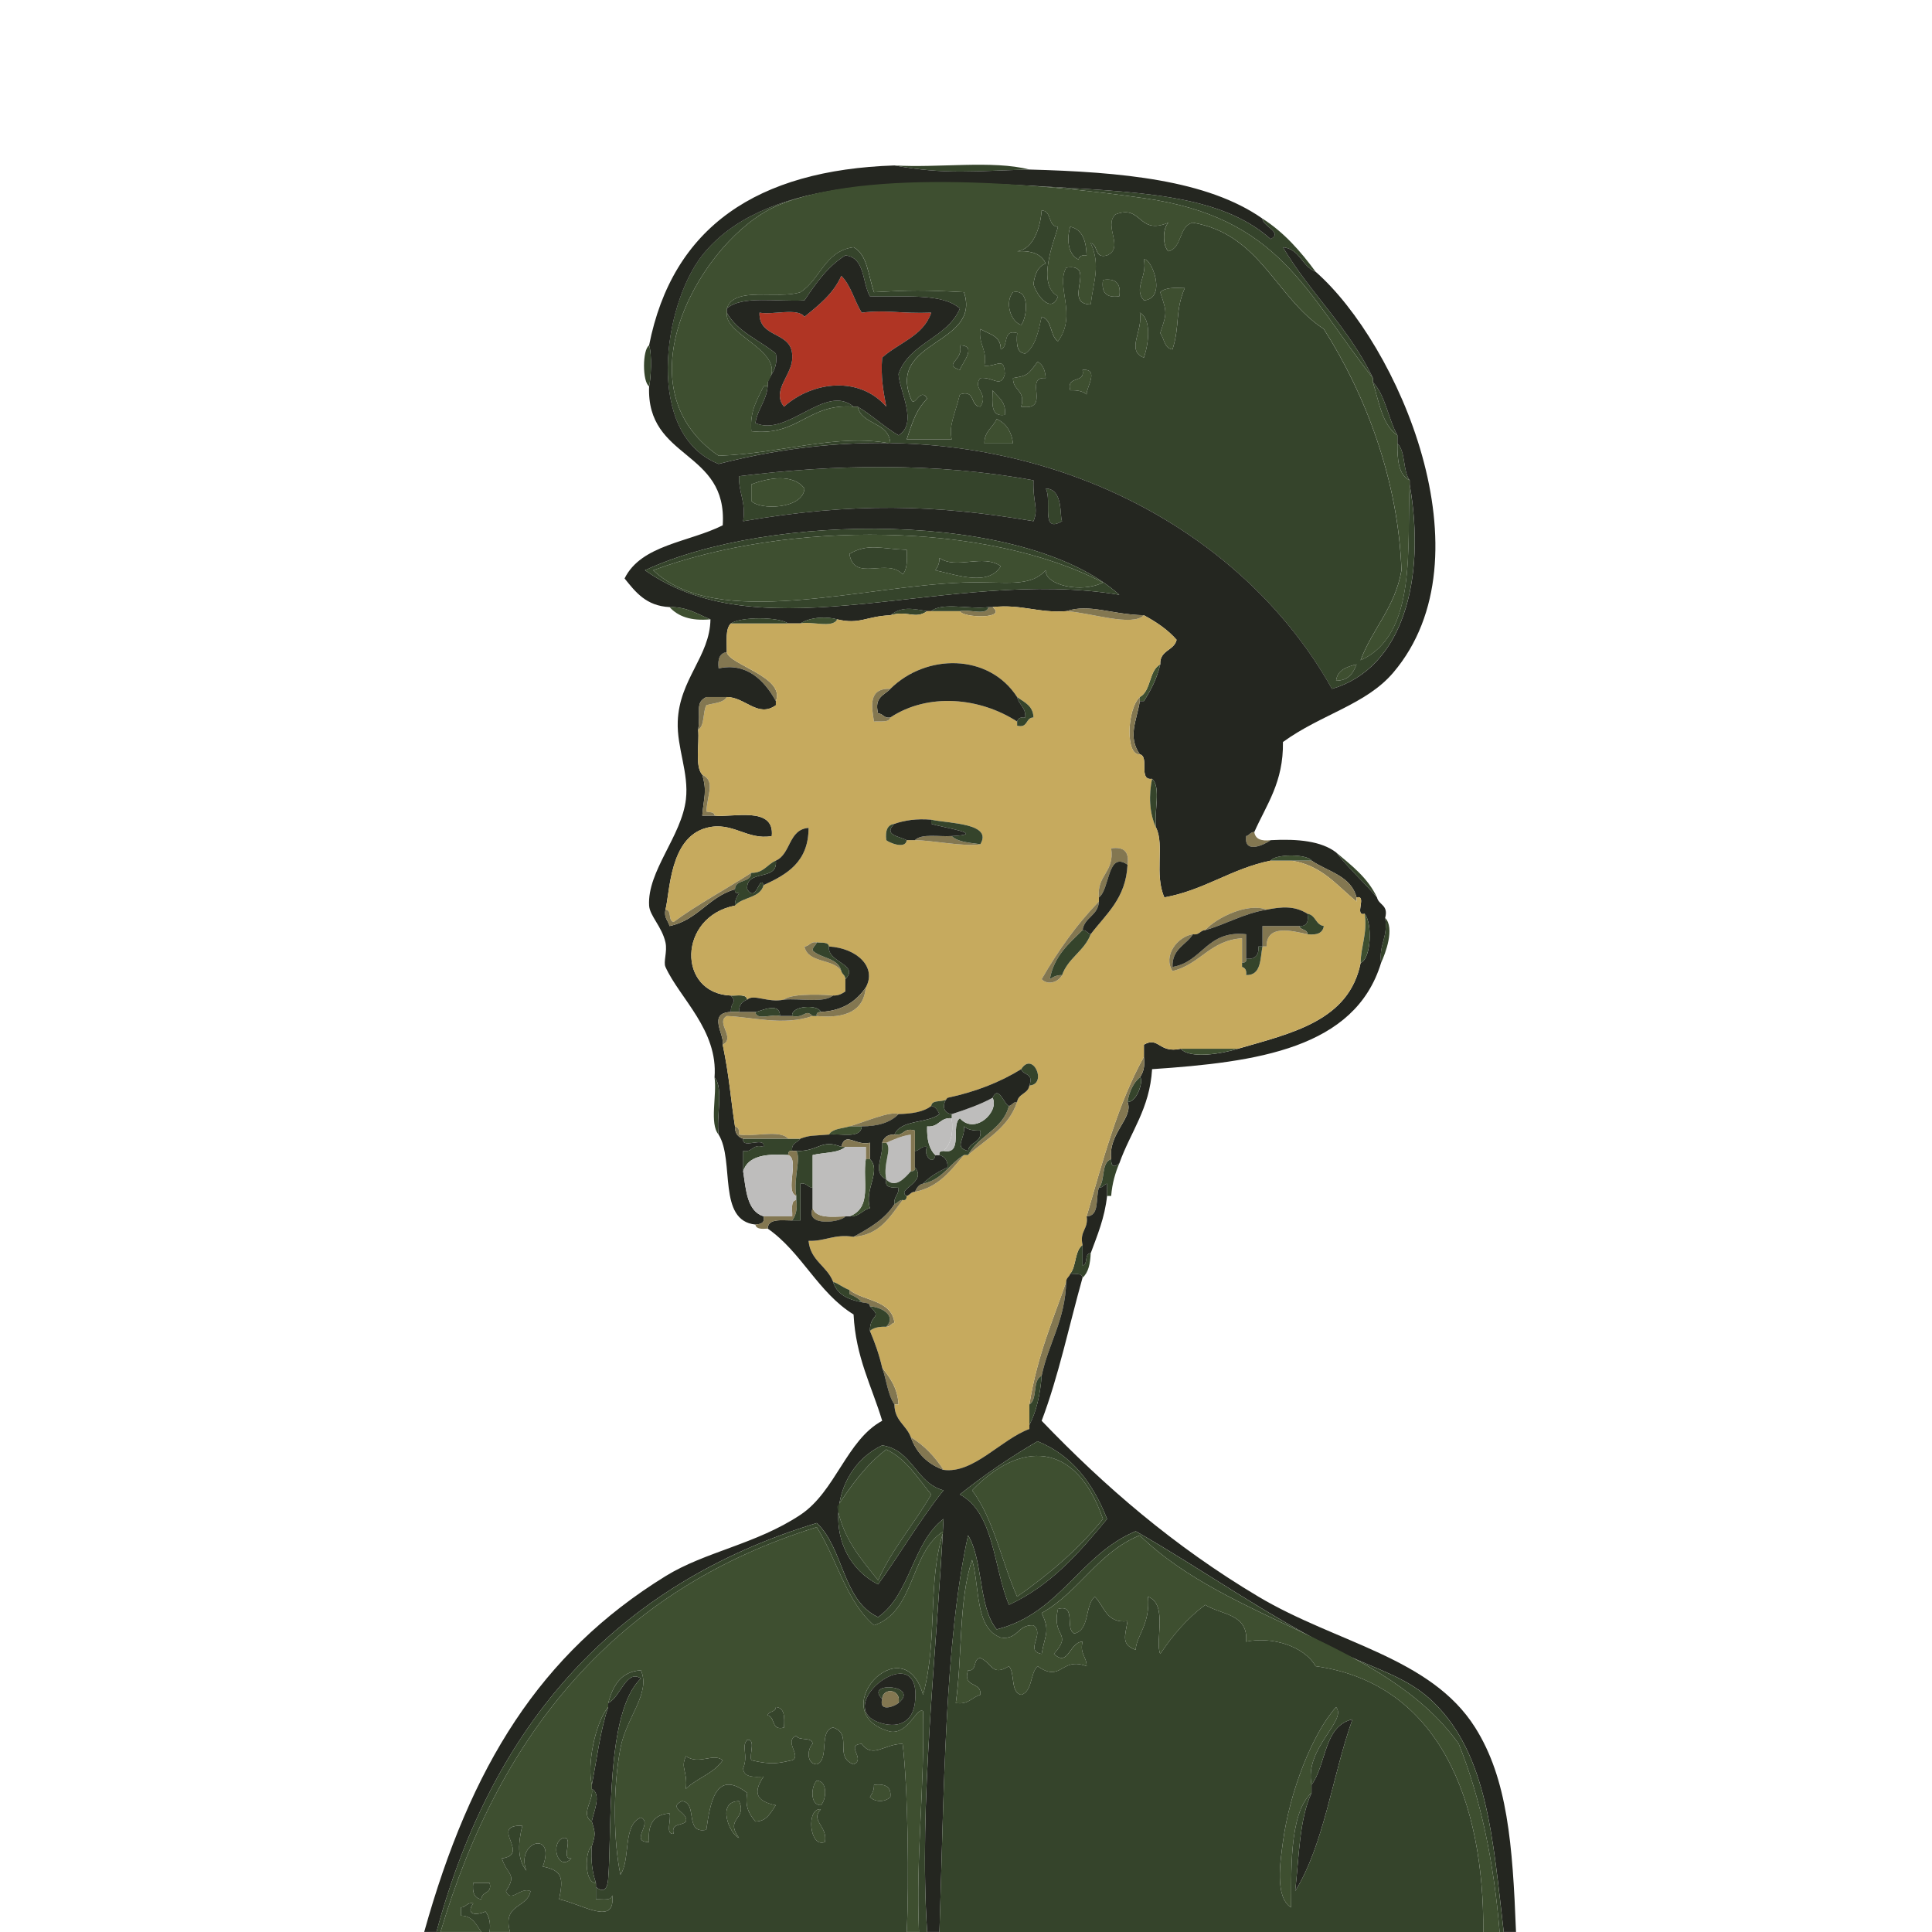 <?xml version="1.0" encoding="utf-8"?>
<!-- Generator: Adobe Illustrator 15.1.0, SVG Export Plug-In . SVG Version: 6.00 Build 0)  -->
<!DOCTYPE svg PUBLIC "-//W3C//DTD SVG 1.1//EN" "http://www.w3.org/Graphics/SVG/1.1/DTD/svg11.dtd">
<svg version="1.1" id="Ebene_1" xmlns="http://www.w3.org/2000/svg" xmlns:xlink="http://www.w3.org/1999/xlink" x="0px" y="0px"
	 width="113.39px" height="113.39px" viewBox="0 0 113.39 113.39" enable-background="new 0 0 113.39 113.39" xml:space="preserve">
<path fill-rule="evenodd" clip-rule="evenodd" fill="#35442B" d="M61.135,12.349c0.617,0.023,0.344,0.937,0.96,0.96
	c-0.165,0.682-1.325,3.365,0,4.08c-0.4,1.101-1.297-0.121-1.439-0.72c0.08-0.56,0.246-1.034,0.72-1.2
	c-0.242-0.558-0.826-0.774-1.68-0.72C60.683,14.63,61.07,13.27,61.135,12.349z"/>
<path fill-rule="evenodd" clip-rule="evenodd" fill="#35442B" d="M62.815,13.309c0.721,0.159,0.931,0.829,0.96,1.68
	c-0.279-0.039-0.428,0.053-0.48,0.24C62.611,14.905,62.626,13.884,62.815,13.309z"/>
<path fill-rule="evenodd" clip-rule="evenodd" fill="#3E4F30" d="M67.135,15.229c0.422-0.15,1.401,2.294,0,2.4
	C66.505,16.929,67.349,16.247,67.135,15.229z"/>
<path fill-rule="evenodd" clip-rule="evenodd" fill="#B03524" d="M50.575,18.349c1.455-0.181,2.263,0.068,4.08,0
	c-0.46,1.38-1.917,1.763-2.88,2.64c-0.095,1.135,0.077,2.003,0.24,2.88c-1.555-1.801-4.313-1.513-6,0
	c-0.773-0.945,0.506-1.884,0.48-2.88c0.078-1.598-1.973-1.067-1.92-2.64c0.808,0.152,2.229-0.309,2.64,0.24
	c0.841-0.679,1.694-1.346,2.16-2.4C49.942,16.742,50.143,17.661,50.575,18.349z"/>
<path fill-rule="evenodd" clip-rule="evenodd" fill="#3E4F30" d="M64.735,16.429c0.751-0.111,1.071,0.208,0.96,0.96
	C64.943,17.5,64.624,17.181,64.735,16.429z"/>
<path fill-rule="evenodd" clip-rule="evenodd" fill="#3E4F30" d="M69.535,16.909c-0.591,1.366-0.267,2.157-0.72,3.6
	c-0.493-0.067-0.479-0.641-0.721-0.96c0.402-1.23,0.402-1.169,0-2.4C68.379,16.873,68.943,16.877,69.535,16.909z"/>
<path fill-rule="evenodd" clip-rule="evenodd" fill="#35442B" d="M59.455,17.149c1.034-0.23,0.813,1.517,0.479,1.92
	C59.312,18.889,58.953,17.722,59.455,17.149z"/>
<path fill-rule="evenodd" clip-rule="evenodd" fill="#3E4F30" d="M66.895,18.349c0.667,0.349,0.558,1.707,0.24,2.64
	C66.054,20.585,67.118,19.358,66.895,18.349z"/>
<path fill-rule="evenodd" clip-rule="evenodd" fill="#35442B" d="M56.335,20.27c1.086-0.007,0.076,1.111,0,1.44
	C55.295,21.362,56.588,21.173,56.335,20.27z"/>
<path fill-rule="evenodd" clip-rule="evenodd" fill="#3E4F30" d="M60.895,21.229c0.322,0.158,0.447,0.513,0.48,0.96
	c-1.336-0.104,0.368,1.943-1.44,1.68c0.275-0.995-0.505-0.935-0.479-1.68C60.328,22.043,60.338,21.987,60.895,21.229z"/>
<path fill-rule="evenodd" clip-rule="evenodd" fill="#3E4F30" d="M63.535,21.709c1.018-0.087,0.21,1.04,0.24,1.44
	c-0.214-0.187-0.542-0.258-0.96-0.24C62.56,22.014,63.715,22.529,63.535,21.709z"/>
<path fill-rule="evenodd" clip-rule="evenodd" fill="#35442B" d="M45.055,22.669c-0.078,0.882-0.592,1.328-0.72,2.16
	c1.879,0.85,4.119-2.347,5.76-0.96c-2.691-0.211-3.208,1.752-6,1.44c-0.103-1.222,0.369-1.871,0.72-2.64
	C44.895,22.669,44.975,22.669,45.055,22.669z"/>
<path fill-rule="evenodd" clip-rule="evenodd" fill="#3E4F30" d="M58.255,22.909c0.304,0.416,0.812,0.629,0.72,1.44
	C58.115,24.489,58.245,23.639,58.255,22.909z"/>
<path fill-rule="evenodd" clip-rule="evenodd" fill="#3E4F30" d="M58.495,24.589c0.544,0.256,0.872,0.728,0.96,1.44
	c-0.561,0-1.12,0-1.68,0C57.764,25.299,58.281,25.096,58.495,24.589z"/>
<path fill-rule="evenodd" clip-rule="evenodd" fill="#35442B" d="M60.655,28.189c-0.044,1.335,0.313,1.631,0,2.4
	c-5.809-0.986-10.564-1.113-17.041,0c0.177-1.137-0.27-1.65-0.24-2.64C48.98,27.25,54.88,27.13,60.655,28.189z M44.095,28.429
	c0,0.32,0,0.64,0,0.96c0.425,0.56,3.043,0.515,3.12-0.72C46.537,27.773,45.08,28.05,44.095,28.429z"/>
<path fill-rule="evenodd" clip-rule="evenodd" fill="#3E4F30" d="M47.215,28.669c-0.077,1.235-2.695,1.28-3.12,0.72
	c0-0.32,0-0.64,0-0.96C45.08,28.05,46.537,27.773,47.215,28.669z"/>
<path fill-rule="evenodd" clip-rule="evenodd" fill="#35442B" d="M61.375,28.669c1.059,0.035,0.801,1.652,0.96,1.92
	C61.037,31.343,61.767,29.396,61.375,28.669z"/>
<path fill-rule="evenodd" clip-rule="evenodd" fill="#35442B" d="M53.215,32.27c0.032,0.591,0.037,1.156-0.24,1.44
	c-0.896-1-2.854,0.491-3.12-1.2C50.93,31.867,51.722,32.216,53.215,32.27z"/>
<path fill-rule="evenodd" clip-rule="evenodd" fill="#35442B" d="M55.135,32.75c1.018,0.695,2.538-0.265,3.601,0.48
	c-0.718,1.186-2.519,0.533-3.84,0.24C55.022,33.276,55.146,33.08,55.135,32.75z"/>
<path fill-rule="evenodd" clip-rule="evenodd" fill="#837751" d="M58.015,35.629c0.08,0,0.16,0,0.24,0
	c0.903,0.717-1.757,0.642-1.92,0.24C56.832,35.727,57.912,36.166,58.015,35.629z"/>
<path fill-rule="evenodd" clip-rule="evenodd" fill="#3E4F30" d="M79.615,38.989c-0.191,0.529-0.482,0.958-1.2,0.96
	C78.498,39.312,79.045,39.139,79.615,38.989z"/>
<path fill-rule="evenodd" clip-rule="evenodd" fill="#242620" d="M56.815,67.55c-0.871-0.219-0.146-0.709-0.24-1.44
	c0.213,0.187,0.542,0.258,0.96,0.24C57.648,67.103,56.889,66.983,56.815,67.55z"/>
<path fill-rule="evenodd" clip-rule="evenodd" fill="#BEBDBC" d="M52.015,67.069c0.448-0.191,0.879-0.4,1.44-0.479
	c0,0.72,0,1.439,0,2.159c-0.336,0.367-0.889,1.036-1.44,0.48C51.808,68.272,52.374,67.456,52.015,67.069z"/>
<path fill-rule="evenodd" clip-rule="evenodd" fill="#837751" d="M47.695,70.909c0.196,0.604,1.095,0.506,1.92,0.48
	C49.41,71.732,47.222,72.039,47.695,70.909z"/>
<path fill-rule="evenodd" clip-rule="evenodd" fill="#3E4F30" d="M54.655,87.71c-0.991,1.729-2.279,3.16-3.12,5.04
	c-0.991-1.249-2.054-2.427-2.4-4.32c0.828-1.253,1.696-2.464,2.88-3.36C53.21,85.635,53.855,86.749,54.655,87.71z"/>
<path fill-rule="evenodd" clip-rule="evenodd" fill="#3E4F30" d="M64.735,89.149c-1.431,1.771-3.161,3.24-5.04,4.561
	c-0.912-2.049-1.368-4.553-2.64-6.24C59.845,84.562,63.124,84.515,64.735,89.149z"/>
<path fill-rule="evenodd" clip-rule="evenodd" fill="#242620" d="M34.975,110.75c0-0.08,0-0.16,0-0.24
	c-0.202-0.599-0.314-1.286-0.24-2.16c0.216-0.702,0.216-0.737,0-1.44c0.053-0.449,0.619-1.59,0-1.92c0-0.08,0-0.159,0-0.239
	c0.3-1.54,0.495-3.186,0.96-4.561c0-0.08,0-0.16,0-0.24c0.725-0.334,1.057-2.005,1.92-1.439c-2.099,1.979-1.685,8.876-1.92,11.76
	C35.629,111.074,35.297,111.012,34.975,110.75z"/>
<path fill-rule="evenodd" clip-rule="evenodd" fill="#35442B" d="M45.535,100.189c0.525,0.035,0.516,0.604,0.48,1.2
	c-0.771,0.21-0.498-0.622-0.96-0.72C45.114,100.409,45.532,100.507,45.535,100.189z"/>
<path fill-rule="evenodd" clip-rule="evenodd" fill="#3E4F30" d="M76.975,104.75c0,0.159,0,0.319,0,0.479
	c-1.376,1.217-1.162,4.92-1.199,6.72c-0.985-0.591-0.616-2.809-0.48-3.84c0.391-2.957,1.736-6.375,3.12-7.92
	C79.089,100.992,76.54,102.599,76.975,104.75z"/>
<path fill-rule="evenodd" clip-rule="evenodd" fill="#242620" d="M76.975,104.75c0.889-1.192,0.703-3.457,2.4-3.841
	c-1.18,3.301-1.65,7.31-3.36,10.08c0.23-2.01,0.242-4.237,0.96-5.76C76.975,105.069,76.975,104.909,76.975,104.75z"/>
<path fill-rule="evenodd" clip-rule="evenodd" fill="#35442B" d="M40.255,103.069c0.772,0.543,1.591-0.211,2.16,0.24
	c-0.507,0.773-1.515,1.045-2.16,1.68C40.369,103.927,39.925,103.796,40.255,103.069z"/>
<path fill-rule="evenodd" clip-rule="evenodd" fill="#3E4F30" d="M47.935,104.51c0.658,0.005,0.57,1.132,0.24,1.439
	C47.517,105.944,47.605,104.817,47.935,104.51z"/>
<path fill-rule="evenodd" clip-rule="evenodd" fill="#3E4F30" d="M51.295,104.75c0.627-0.068,1.032,0.087,0.96,0.72
	c-0.315,0.308-0.885,0.308-1.2,0C51.182,105.276,51.305,105.08,51.295,104.75z"/>
<path fill-rule="evenodd" clip-rule="evenodd" fill="#35442B" d="M34.735,104.989c0.619,0.33,0.053,1.471,0,1.92
	C34.025,106.489,34.874,105.631,34.735,104.989z"/>
<path fill-rule="evenodd" clip-rule="evenodd" fill="#3E4F30" d="M48.175,106.189c-0.647,0.676,0.426,0.985,0.24,1.92
	C47.483,108.485,47.311,106.072,48.175,106.189z"/>
<path fill-rule="evenodd" clip-rule="evenodd" fill="#35442B" d="M33.055,107.87c0.668-0.108-0.188,1.308,0.48,1.199
	C32.753,109.9,32.254,108.158,33.055,107.87z"/>
<path fill-rule="evenodd" clip-rule="evenodd" fill="#35442B" d="M34.735,108.35c-0.074,0.874,0.038,1.562,0.24,2.16
	C34.291,110.538,34.313,108.633,34.735,108.35z"/>
<path fill-rule="evenodd" clip-rule="evenodd" fill="#35442B" d="M27.775,110.51c0.32,0,0.64,0,0.96,0
	c0.175,0.654-0.477,0.483-0.48,0.96C27.833,111.412,27.708,111.057,27.775,110.51z"/>
<path fill-rule="evenodd" clip-rule="evenodd" fill="#35442B" d="M28.735,113.39c-0.16,0-0.32,0-0.48,0
	c-0.309-0.411-0.496-0.943-1.2-0.96c0-0.16,0-0.32,0-0.48c0.307-0.013,0.333-0.308,0.72-0.239c-0.434,0.621,0.074,0.754,0.72,0.479
	C28.696,112.468,28.812,112.833,28.735,113.39z"/>
<path fill-rule="evenodd" clip-rule="evenodd" fill="#35442B" d="M63.535,73.069c0,0.4,0,0.8,0,1.2
	c0.346-0.055,0.084-0.717,0.479-0.72c-0.025,0.614-0.136,1.144-0.479,1.439c-0.039-0.281-0.438-0.202-0.72-0.239
	C63.177,74.312,63.069,73.404,63.535,73.069z"/>
<path fill-rule="evenodd" clip-rule="evenodd" fill="#35442B" d="M81.295,53.87c0.581,0.597,0.018,2.086-0.24,2.64
	C80.92,55.414,81.48,55.015,81.295,53.87z"/>
<path fill-rule="evenodd" clip-rule="evenodd" fill="#35442B" d="M78.415,50.029c0.912,0.768,1.867,1.493,2.4,2.64
	C80.036,51.768,79.155,50.969,78.415,50.029z"/>
<path fill-rule="evenodd" clip-rule="evenodd" fill="#35442B" d="M74.095,12.829c1.27,0.811,2.239,1.921,3.12,3.12
	c-0.814-0.305-0.909-1.331-1.92-1.44c1.606,2.713,3.893,4.748,5.28,7.68c-3.99-5.096-5.484-9.427-13.44-10.56
	c-5.59-0.796-16.284-1.86-21.6,0.48c-4.211,1.854-9.383,10.509-3.36,14.64c3.723-0.132,6.925-1.323,10.08-0.72
	c-0.07-1.29-1.664-1.056-1.92-2.16c0.86,0.5,1.54,1.181,2.4,1.68c1.165-0.709,0.05-2.583,0-3.6c0.636-1.844,2.864-2.096,3.6-3.84
	c-1.053-0.948-3.355-0.645-5.28-0.72c-0.46-0.819-0.279-2.281-1.44-2.4c-1.036,0.644-1.728,1.632-2.4,2.64
	c-1.581,0.099-3.673-0.313-4.56,0.48c0.419-1.341,2.999-0.522,4.32-0.96c1.175-0.745,1.424-2.416,3.12-2.64
	c0.832,0.449,0.861,1.699,1.2,2.64c2.147-0.121,2.88-0.131,5.28,0c1.026,3.1-4.515,2.782-3.12,6.24c0.217,0.655,0.537-0.73,0.96,0
	c-0.602,0.642-0.796,1.155-1.2,2.4c0.88,0,1.76,0,2.64,0c-0.168-0.828,0.134-1.295,0.48-2.64c0.947-0.308,0.581,0.699,1.2,0.72
	c0.535-0.788-0.499-1.058,0-1.68c0.731-0.094,1.222,0.631,1.439-0.24c-0.045-1.044-0.417-0.437-1.2-0.48
	c0.188-0.988-0.368-1.231-0.24-2.16c0.494,0.306,1.217,0.383,1.2,1.2c0.489-0.15,0.067-1.212,0.96-0.96
	c-0.036,0.595-0.045,1.165,0.479,1.2c0.613-0.427,0.771-1.31,0.96-2.16c0.631,0.169,0.474,1.126,0.96,1.44
	c1.146-1.541-0.143-3.198,0.48-4.32c1.884-0.291-0.271,2.136,1.439,2.16c0.162-1.354,0.598-2.318,0-3.6
	c0.463,0.098,0.189,0.931,0.96,0.72c1.034-0.452-0.213-1.693,0.48-2.4c1.592-0.625,1.311,1.24,3.12,0.48
	c-0.343,0.32-0.343,1.36,0,1.68c0.837-0.203,0.59-1.491,1.439-1.68c3.964,0.676,4.873,4.407,7.681,6.24
	c2.431,3.802,4.375,8.85,4.56,14.16c-0.372,2.188-1.702,3.418-2.399,5.28c3.353-1.488,2.704-6.734,2.88-10.32
	c0.973,5.576-0.393,10.777-4.561,12c-5.933-10.623-20.019-17.322-36-13.2c-4.373-1.746-3.255-9.333-0.96-12.24
	c3.47-4.396,11.378-4.554,19.44-4.08c6.011,0.353,10.93,0.445,13.92,3.12C75.325,13.642,74.083,13.27,74.095,12.829z M67.135,17.629
	c1.401-0.105,0.422-2.55,0-2.4C67.349,16.247,66.505,16.929,67.135,17.629z M65.695,17.389c0.111-0.751-0.209-1.071-0.96-0.96
	C64.624,17.181,64.943,17.5,65.695,17.389z M68.095,17.149c0.402,1.23,0.402,1.169,0,2.4c0.241,0.319,0.228,0.893,0.721,0.96
	c0.453-1.443,0.129-2.234,0.72-3.6C68.943,16.877,68.379,16.873,68.095,17.149z M67.135,20.989c0.317-0.933,0.427-2.292-0.24-2.64
	C67.118,19.358,66.054,20.585,67.135,20.989z M59.455,22.189c-0.025,0.745,0.755,0.685,0.479,1.68
	c1.809,0.264,0.104-1.784,1.44-1.68c-0.033-0.447-0.158-0.802-0.48-0.96C60.338,21.987,60.328,22.043,59.455,22.189z M62.815,22.909
	c0.418-0.018,0.746,0.054,0.96,0.24c-0.03-0.4,0.777-1.527-0.24-1.44C63.715,22.529,62.56,22.014,62.815,22.909z M58.975,24.349
	c0.092-0.811-0.416-1.024-0.72-1.44C58.245,23.639,58.115,24.489,58.975,24.349z M57.775,26.029c0.56,0,1.12,0,1.68,0
	c-0.088-0.712-0.416-1.184-0.96-1.44C58.281,25.096,57.764,25.299,57.775,26.029z M78.415,39.949c0.718-0.001,1.009-0.431,1.2-0.96
	C79.045,39.139,78.498,39.312,78.415,39.949z"/>
<path fill-rule="evenodd" clip-rule="evenodd" fill="#35442B" d="M52.495,9.709c2.561,0.159,5.759-0.319,7.92,0.24
	C57.25,10.027,55.494,10.266,52.495,9.709z"/>
<path fill-rule="evenodd" clip-rule="evenodd" fill="#35442B" d="M82.015,26.029c0.492,0.468,0.309,1.611,0.721,2.16
	C82.084,27.88,82.008,26.997,82.015,26.029z"/>
<path fill-rule="evenodd" clip-rule="evenodd" fill="#35442B" d="M80.575,22.429c0.741,0.778,0.896,2.143,1.439,3.12
	C81.116,24.928,80.938,23.586,80.575,22.429z"/>
<path fill-rule="evenodd" clip-rule="evenodd" fill="#837751" d="M74.575,49.31c-0.428,0.305-1.583,0.818-1.44-0.24
	c0.194-0.045,0.239-0.241,0.48-0.24C73.673,49.251,74.028,49.376,74.575,49.31z"/>
<path fill-rule="evenodd" clip-rule="evenodd" fill="#3E4F30" d="M68.095,38.989c-0.193,0.846-0.556,1.524-0.96,2.16
	c-0.08,0-0.16,0-0.24,0c0-0.08,0-0.16,0-0.24C67.57,40.545,67.42,39.354,68.095,38.989z"/>
<path fill-rule="evenodd" clip-rule="evenodd" fill="#35442B" d="M52.255,36.109c0.664-0.532,1.285-0.392,2.16-0.24
	C53.692,36.377,53.278,35.802,52.255,36.109z"/>
<path fill-rule="evenodd" clip-rule="evenodd" fill="#837751" d="M45.535,41.149c-0.679-1.237-1.733-2.283-3.36-1.92
	c-0.067-0.547,0.058-0.902,0.48-0.96C42.769,39.007,46.111,39.733,45.535,41.149z"/>
<path fill-rule="evenodd" clip-rule="evenodd" fill="#35442B" d="M42.895,58.43c0.38,0.02,0.916-0.115,0.96,0.24
	c-0.295,0.104-0.493,0.307-0.48,0.72c-0.16,0-0.32,0-0.48,0C42.873,58.734,43.294,58.906,42.895,58.43z"/>
<path fill-rule="evenodd" clip-rule="evenodd" fill="#35442B" d="M43.615,66.829c0.88,0,1.76,0,2.64,0c0.24,0,0.48,0,0.72,0
	c-0.156,0.244-0.552,0.249-0.48,0.721c-0.204-0.045-0.227,0.094-0.24,0.239c-1.289-0.088-2.361,0.039-2.64,0.96
	c0-0.399,0-0.8,0-1.199c0.579,0.098,0.522-0.438,1.2-0.24C44.923,66.642,43.507,67.498,43.615,66.829z"/>
<path fill-rule="evenodd" clip-rule="evenodd" fill="#242620" d="M38.095,20.27c1.37-6.95,6.345-10.295,14.4-10.56
	c2.999,0.556,4.755,0.318,7.92,0.24c5.377,0.144,10.437,0.604,13.68,2.88c-0.012,0.44,1.23,0.813,0.48,1.2
	c-2.99-2.675-7.909-2.767-13.92-3.12c-8.063-0.474-15.97-0.315-19.44,4.08c-2.295,2.907-3.413,10.495,0.96,12.24
	c15.981-4.123,30.067,2.577,36,13.2c4.168-1.223,5.533-6.424,4.561-12c0-0.08,0-0.16,0-0.24c-0.412-0.549-0.229-1.692-0.721-2.16
	c0-0.16,0-0.32,0-0.48c-0.543-0.977-0.698-2.342-1.439-3.12c0-0.08,0-0.16,0-0.24c-1.388-2.932-3.674-4.967-5.28-7.68
	c1.011,0.109,1.105,1.135,1.92,1.44c4.822,4.232,10.323,16.724,4.561,23.52c-1.606,1.894-4.23,2.445-6.48,4.08
	c0.038,2.357-0.967,3.673-1.68,5.28c-0.241-0.001-0.286,0.194-0.48,0.24c-0.143,1.058,1.013,0.545,1.44,0.24
	c1.607-0.087,2.981,0.058,3.84,0.72c0.74,0.939,1.621,1.739,2.4,2.64c0.102,0.458,0.686,0.434,0.479,1.2
	c0.186,1.145-0.375,1.544-0.24,2.64c-1.529,5.031-7.292,5.828-13.439,6.24c-0.14,2.341-1.273,3.688-1.92,5.521
	c-0.296,0.268-0.493,0.209-0.48-0.24c-0.187-1.533,1.333-2.416,0.96-3.359c0.607,0.027,0.972-1.403,0.72-1.44
	c0.202-0.278,0.317-0.644,0.24-1.2c0-0.24,0-0.479,0-0.72c0.889-0.503,0.864,0.528,2.16,0.24c0.533,0.607,2.389,0.303,3.36,0
	c3.163-0.917,6.522-1.638,7.2-5.041c0.634-0.256,0.691-2.333,0.239-2.88c-0.651,0.172,0.172-1.132-0.479-0.96
	c-0.324-1.276-1.689-1.511-2.641-2.16c-0.259-0.397-2.141-0.397-2.399,0c-2.324,0.476-3.872,1.728-6.24,2.16
	c-0.597-1.35,0.012-3.061-0.479-4.08c-0.153-0.887,0.311-2.391-0.24-2.88c-0.833,0.113-0.138-1.302-0.721-1.44
	c-0.722-1.054-0.197-1.913,0-3.12c0.08,0,0.16,0,0.24,0c0.404-0.636,0.767-1.314,0.96-2.16c-0.042-0.843,0.811-0.789,0.96-1.44
	c-0.521-0.599-1.192-1.047-1.92-1.44c-1.925-0.044-3.182-0.694-4.56-0.24c-1.644,0.123-2.614-0.426-4.32-0.24c-0.08,0-0.16,0-0.24,0
	c-1.045,0.155-2.713-0.313-3.36,0.24c-0.08,0-0.16,0-0.24,0c-0.875-0.151-1.496-0.292-2.16,0.24c-1.433,0.061-1.798,0.561-3.12,0.24
	c-0.551-0.165-1.548-0.156-2.16,0.24c-0.24,0-0.48,0-0.72,0c-0.571-0.398-2.789-0.398-3.36,0c-0.331,0.31-0.238,1.042-0.24,1.68
	c-0.422,0.058-0.547,0.413-0.48,0.96c1.626-0.363,2.681,0.683,3.36,1.92c0,0.08,0,0.16,0,0.24c-1.059,0.762-1.813-0.488-2.88-0.48
	c-0.4,0-0.8,0-1.2,0c-0.681,0.339-0.31,0.776-0.48,1.92c0.078,0.882-0.205,2.125,0.24,2.64c0.295,1.019,0.088,1.292,0,2.4
	c0.24,0,0.48,0,0.72,0c1.005,0.131,3.547-0.599,3.36,1.2c-1.465,0.261-2.305-0.889-3.84-0.48c-2.162,0.576-2.131,3.752-2.4,4.8
	c-0.102,0.501,0.165,0.635,0.24,0.96c1.652-0.348,2.288-1.712,3.84-2.16c-0.044,0.204,0.094,0.227,0.24,0.24
	c-0.127,0.193-0.25,0.39-0.24,0.72c-3.355,0.652-3.402,5.15-0.24,5.28c0.399,0.477-0.022,0.305,0,0.96
	c-1.397,0.063-0.36,1.332-0.48,1.92c0.396,1.905,0.476,3.248,0.72,4.8c-0.01,0.41,0.179,0.622,0.48,0.72
	c-0.108,0.669,1.308-0.188,1.2,0.48c-0.678-0.198-0.622,0.338-1.2,0.24c0,0.399,0,0.8,0,1.199c0.169,1.111,0.229,2.331,1.2,2.641
	c0.088,0.408-0.187,0.453-0.48,0.479c-2.251-0.229-1.21-3.749-2.16-5.279c-0.155-1.046,0.313-2.714-0.24-3.36
	c0.215-2.776-2.05-4.647-2.88-6.48c-0.136-0.301,0.121-0.897,0-1.44c-0.206-0.924-0.925-1.563-0.96-2.16
	c-0.116-2.02,1.91-4.074,2.16-6.24c0.18-1.558-0.535-3.014-0.48-4.56c0.089-2.491,1.886-3.813,1.92-6
	c-0.747-0.292-1.342-0.737-2.4-0.72c-1.373-0.067-1.998-0.882-2.64-1.68c0.975-1.985,3.794-2.126,5.76-3.12
	c0.294-4.454-4.499-3.821-4.32-8.16C38.204,22.257,38.278,20.774,38.095,20.27z M43.375,27.949c-0.03,0.99,0.417,1.503,0.24,2.64
	c6.477-1.113,11.231-0.986,17.041,0c0.313-0.769-0.044-1.064,0-2.4C54.88,27.13,48.98,27.25,43.375,27.949z M62.335,30.589
	c-0.159-0.268,0.099-1.885-0.96-1.92C61.767,29.396,61.037,31.343,62.335,30.589z M37.855,33.469c7.066,5,17.884-0.224,27.84,1.44
	C60.124,29.931,45.122,30.08,37.855,33.469z"/>
<path fill-rule="evenodd" clip-rule="evenodd" fill="#35442B" d="M38.095,20.27c0.183,0.505,0.109,1.987,0,2.4
	C37.698,22.411,37.698,20.528,38.095,20.27z"/>
<path fill-rule="evenodd" clip-rule="evenodd" fill="#35442B" d="M42.655,18.349c0.629,1.131,1.911,1.609,2.88,2.4
	c0.142,0.861-0.279,1.161-0.48,1.68C46.287,20.638,42.495,19.726,42.655,18.349z"/>
<path fill-rule="evenodd" clip-rule="evenodd" fill="#242620" d="M42.655,18.109c0.887-0.793,2.979-0.381,4.56-0.48
	c0.672-1.008,1.364-1.997,2.4-2.64c1.161,0.119,0.98,1.581,1.44,2.4c1.925,0.075,4.228-0.228,5.28,0.72
	c-0.736,1.744-2.964,1.996-3.6,3.84c0.05,1.017,1.165,2.891,0,3.6c-0.86-0.5-1.54-1.18-2.4-1.68c-0.08,0-0.16,0-0.24,0
	c-1.641-1.387-3.88,1.81-5.76,0.96c0.128-0.832,0.642-1.278,0.72-2.16c0-0.08,0-0.16,0-0.24c0.201-0.519,0.622-0.818,0.48-1.68
	c-0.969-0.792-2.25-1.27-2.88-2.4C42.655,18.27,42.655,18.189,42.655,18.109z M49.375,16.189c-0.466,1.054-1.319,1.721-2.16,2.4
	c-0.411-0.549-1.832-0.088-2.64-0.24c-0.053,1.573,1.999,1.042,1.92,2.64c0.026,0.996-1.253,1.935-0.48,2.88
	c1.688-1.513,4.445-1.801,6,0c-0.163-0.877-0.335-1.745-0.24-2.88c0.963-0.877,2.419-1.26,2.88-2.64
	c-1.817,0.068-2.625-0.181-4.08,0C50.143,17.661,49.942,16.742,49.375,16.189z"/>
<path fill-rule="evenodd" clip-rule="evenodd" fill="#35442B" d="M65.695,34.909c-9.956-1.664-20.774,3.56-27.84-1.44
	C45.122,30.08,60.124,29.931,65.695,34.909z M38.335,33.469c3.727,3.548,12.191,0.923,18.24,0.72c2.417-0.081,3.831,0.335,4.8-0.72
	c-0.059,0.874,2.088,1.363,3.36,0.72C57.89,30.607,46.251,30.546,38.335,33.469z"/>
<path fill-rule="evenodd" clip-rule="evenodd" fill="#837751" d="M66.895,40.909c0,0.08,0,0.16,0,0.24
	c-0.197,1.208-0.722,2.066,0,3.12C66.047,44.374,66.132,41.627,66.895,40.909z"/>
<path fill-rule="evenodd" clip-rule="evenodd" fill="#837751" d="M75.775,50.509c0.399,0,0.8,0,1.199,0
	c0.951,0.649,2.316,0.884,2.641,2.16c0,0.08,0,0.16,0,0.24C78.463,51.982,77.586,50.779,75.775,50.509z"/>
<path fill-rule="evenodd" clip-rule="evenodd" fill="#837751" d="M63.775,71.39c0.954-3.285,1.843-6.638,3.359-9.36
	c0.077,0.557-0.038,0.922-0.24,1.2c-0.383,0.337-0.612,0.827-0.72,1.44c0.373,0.943-1.146,1.826-0.96,3.359
	c-0.604,0.196-0.335,1.266-0.72,1.681C64.287,70.302,64.557,71.371,63.775,71.39z"/>
<path fill-rule="evenodd" clip-rule="evenodd" fill="#837751" d="M62.575,75.229c-0.058,2.263-1.04,3.6-1.44,5.521
	c-0.564,0.234-0.215,1.385-0.72,1.68C60.894,79.469,61.839,77.394,62.575,75.229z"/>
<path fill-rule="evenodd" clip-rule="evenodd" fill="#837751" d="M52.495,82.43c-0.39-0.57-0.466-1.454-0.72-2.16
	c0.452,0.588,0.906,1.174,0.96,2.16C52.655,82.43,52.575,82.43,52.495,82.43z"/>
<path fill-rule="evenodd" clip-rule="evenodd" fill="#837751" d="M49.855,75.71c0.851,0.669,2.468,0.571,2.64,1.92
	c-0.194,0.045-0.239,0.24-0.48,0.239c0.619-0.647-0.252-1.158-0.96-1.199c-0.006-0.233-0.293-0.187-0.48-0.24
	c-0.176-0.225-0.436-0.363-0.72-0.48C49.855,75.869,49.855,75.789,49.855,75.71z"/>
<path fill-rule="evenodd" clip-rule="evenodd" fill="#C6AA5E" d="M48.895,75.229c-0.353-0.927-1.329-1.231-1.44-2.4
	c0.99,0.03,1.502-0.417,2.64-0.239c1.573-0.107,2.151-1.21,2.88-2.16c0.204,0.044,0.226-0.094,0.24-0.24
	c0.194-0.046,0.239-0.241,0.48-0.24c1.407-0.272,2.105-1.254,2.88-2.16c0.08,0,0.16,0,0.24,0c1.065-0.935,2.386-1.613,2.88-3.119
	c0.07-0.49,0.649-0.471,0.72-0.961c1.077-0.06,0.212-2.046-0.48-0.96c-1.235,0.765-2.669,1.33-4.32,1.681
	c-0.147,0.332-0.924,0.036-0.96,0.479c-0.443,0.356-1.14,0.46-1.92,0.48c-0.463-0.213-2.063,0.488-2.88,0.72
	c-0.427,0.133-0.997,0.123-1.2,0.48c-1.044,0.086-1.104,0.036-1.68,0.239c-0.24,0-0.48,0-0.72,0
	c-0.489-0.551-1.993-0.087-2.88-0.239c0.039-0.279-0.053-0.428-0.24-0.48c-0.244-1.552-0.324-2.895-0.72-4.8
	c0.782-0.395-0.439-1.303,0.24-1.68c1.432,0.046,3.307,0.599,5.04,0c0.08,0,0.16,0,0.24,0c1.675,0.154,2.76-0.28,2.88-1.681
	c0.648-1.164-0.479-2.293-2.16-2.4c-0.039-0.281-0.438-0.202-0.72-0.24c-0.388-0.068-0.413,0.227-0.72,0.24
	c0.2,1,1.705,0.696,2.16,1.44c0.045,0.194,0.241,0.239,0.24,0.48c0,0.24,0,0.48,0,0.72c-0.193,0.127-0.39,0.25-0.72,0.24
	c-0.123-0.029-2.416-0.187-2.88,0.24c-0.957,0.206-1.773-0.359-2.16,0c-0.044-0.355-0.58-0.221-0.96-0.24
	c-3.163-0.13-3.116-4.628,0.24-5.28c0.446-0.514,1.487-0.433,1.68-1.2c1.374-0.626,2.64-1.36,2.64-3.36
	c-1.189,0.091-1.029,1.531-1.92,1.92c-0.506,0.213-0.709,0.731-1.44,0.72c-1.51,0.97-3.128,1.832-4.56,2.88
	c-0.346-0.054-0.083-0.716-0.48-0.72c0.27-1.048,0.239-4.225,2.4-4.8c1.535-0.409,2.375,0.741,3.84,0.48
	c0.188-1.799-2.354-1.069-3.36-1.2c-0.007-0.233-0.294-0.187-0.48-0.24c0.074-1.077,0.53-1.787-0.24-2.16
	c-0.445-0.515-0.162-1.758-0.24-2.64c0.397-0.243,0.26-1.02,0.48-1.44c0.427-0.132,0.997-0.123,1.2-0.48
	c1.067-0.008,1.821,1.242,2.88,0.48c0-0.08,0-0.16,0-0.24c0.577-1.416-2.766-2.143-2.88-2.88c0.002-0.638-0.09-1.371,0.24-1.68
	c1.12,0,2.24,0,3.36,0c0.24,0,0.48,0,0.72,0c0.651-0.148,1.904,0.305,2.16-0.24c1.322,0.321,1.687-0.179,3.12-0.24
	c1.023-0.308,1.437,0.268,2.16-0.24c0.08,0,0.16,0,0.24,0c0.56,0,1.12,0,1.68,0c0.163,0.402,2.823,0.477,1.92-0.24
	c1.706-0.186,2.677,0.363,4.32,0.24c1.417,0.082,3.873,0.936,4.56,0.24c0.728,0.393,1.399,0.841,1.92,1.44
	c-0.149,0.651-1.002,0.597-0.96,1.44c-0.675,0.365-0.524,1.556-1.2,1.92c-0.763,0.718-0.848,3.464,0,3.36
	c0.583,0.138-0.112,1.553,0.721,1.44c-0.189,0.917-0.18,1.991,0.24,2.88c0.491,1.019-0.117,2.73,0.479,4.08
	c2.368-0.432,3.916-1.684,6.24-2.16c0.399,0,0.8,0,1.2,0c1.811,0.27,2.688,1.473,3.84,2.4c0-0.08,0-0.16,0-0.24
	c0.651-0.172-0.172,1.132,0.479,0.96c0.162,1.202-0.222,1.858-0.239,2.88c-0.678,3.403-4.037,4.124-7.2,5.041c-1.12,0-2.24,0-3.36,0
	c-1.296,0.288-1.271-0.743-2.16-0.24c0,0.24,0,0.479,0,0.72c-1.517,2.723-2.405,6.075-3.359,9.36c0.117,0.757-0.433,0.848-0.24,1.68
	c-0.466,0.335-0.358,1.242-0.72,1.681c-0.046,0.194-0.241,0.238-0.24,0.479c-0.736,2.164-1.682,4.239-2.16,7.2c0,0.399,0,0.8,0,1.2
	c0,0.08,0,0.159,0,0.239c-1.692,0.63-3.28,2.638-5.04,2.4c-0.507-0.773-1.123-1.438-1.92-1.92c-0.256-0.704-0.958-0.963-0.96-1.92
	c0.08,0,0.16,0,0.24,0c-0.054-0.986-0.508-1.572-0.96-2.16c-0.18-0.78-0.435-1.485-0.72-2.16c0.214-0.187,0.542-0.258,0.96-0.24
	c0.241,0.001,0.286-0.194,0.48-0.239c-0.172-1.349-1.79-1.251-2.64-1.92C49.5,75.585,49.25,75.354,48.895,75.229z M59.695,40.909
	c-1.663-2.572-5.343-2.559-7.44-0.48c-1.323-0.056-1.097,1.067-0.96,1.92c0.359-0.041,0.886,0.085,0.96-0.24
	c2.234-1.476,5.279-1.164,7.44,0.24c0,0.08,0,0.16,0,0.24c0.654,0.175,0.482-0.477,0.96-0.48
	C60.639,41.406,60.106,41.218,59.695,40.909z M54.655,48.109c-0.874-0.074-1.562,0.038-2.16,0.24
	c-0.422,0.058-0.547,0.413-0.48,0.96c0.146,0.138,1.138,0.562,1.2,0c0.16,0,0.32,0,0.48,0c1.004,0.005,2.935,0.406,3.84,0.24
	C58.287,48.31,55.715,48.335,54.655,48.109z M66.175,50.75c0.111-0.751-0.208-1.071-0.96-0.96c0.211,1.41-0.851,1.549-0.72,2.88
	c0,0.08,0,0.16,0,0.24c-1.297,1.343-2.396,2.883-3.36,4.56c0.359,0.38,0.981,0.177,1.2-0.24c0.354-1.006,1.308-1.412,1.68-2.4
	C64.909,53.644,66.081,52.736,66.175,50.75z M74.335,53.39c-1.072-0.425-2.916,0.439-3.6,1.2c-0.308,0.013-0.333,0.308-0.721,0.24
	c-0.92,0.139-1.779,1.282-1.199,2.16c1.619-0.38,2.197-1.802,4.079-1.92c0,0.48,0,0.96,0,1.44c0,0.08,0,0.16,0,0.24
	c0.188,0.053,0.279,0.201,0.24,0.48c0.898,0.019,0.819-0.941,0.96-1.68c0.08,0,0.16,0,0.24,0c-0.002-1.31,1.469-0.923,2.4-0.72
	c0.547,0.067,0.902-0.058,0.96-0.48c-0.489-0.071-0.471-0.649-0.96-0.72C75.983,53.151,75.227,53.212,74.335,53.39z"/>
<path fill-rule="evenodd" clip-rule="evenodd" fill="#837751" d="M50.095,72.59c0.931-0.51,1.848-1.033,2.4-1.92
	c0.194-0.046,0.239-0.241,0.48-0.24C52.246,71.38,51.668,72.482,50.095,72.59z"/>
<path fill-rule="evenodd" clip-rule="evenodd" fill="#837751" d="M54.175,69.47c1.136-0.225,1.547-1.173,2.4-1.681
	c-0.775,0.906-1.474,1.888-2.88,2.16C53.801,69.736,53.906,69.521,54.175,69.47z"/>
<path fill-rule="evenodd" clip-rule="evenodd" fill="#837751" d="M56.815,67.789c0.615-1.145,2.037-1.483,2.4-2.88
	c0.194-0.045,0.239-0.24,0.48-0.239C59.201,66.176,57.88,66.854,56.815,67.789z"/>
<path fill-rule="evenodd" clip-rule="evenodd" fill="#837751" d="M52.735,65.39c-0.47,0.49-1.204,0.716-2.16,0.72
	c-0.24,0-0.48,0-0.72,0C50.672,65.878,52.271,65.177,52.735,65.39z"/>
<path fill-rule="evenodd" clip-rule="evenodd" fill="#837751" d="M43.615,66.829c-0.301-0.098-0.49-0.31-0.48-0.72
	c0.187,0.053,0.279,0.201,0.24,0.48c0.887,0.152,2.391-0.312,2.88,0.239C45.375,66.829,44.495,66.829,43.615,66.829z"/>
<path fill-rule="evenodd" clip-rule="evenodd" fill="#837751" d="M42.415,61.31c0.12-0.588-0.917-1.857,0.48-1.92
	c0.16,0,0.32,0,0.48,0c0.32,0,0.64,0,0.96,0c0.03,0.53,1.018,0.102,1.44,0.24c0.24,0,0.48,0,0.72,0c0.766,0.142,0.742-0.451,1.2,0
	c-1.733,0.599-3.608,0.046-5.04,0C41.976,60.007,43.197,60.915,42.415,61.31z"/>
<path fill-rule="evenodd" clip-rule="evenodd" fill="#837751" d="M47.935,55.31c-0.046,0.194-0.241,0.239-0.24,0.48
	c0.49,0.47,1.501,0.418,1.68,1.2c-0.456-0.744-1.96-0.439-2.16-1.44C47.522,55.536,47.547,55.242,47.935,55.31z"/>
<path fill-rule="evenodd" clip-rule="evenodd" fill="#837751" d="M46.015,58.67c0.464-0.427,2.757-0.27,2.88-0.24
	C48.315,58.89,46.966,58.581,46.015,58.67z"/>
<path fill-rule="evenodd" clip-rule="evenodd" fill="#837751" d="M39.055,53.39c0.396,0.003,0.134,0.666,0.48,0.72
	c1.432-1.048,3.05-1.91,4.56-2.88c-0.023,0.617-0.937,0.343-0.96,0.96c-1.552,0.448-2.188,1.812-3.84,2.16
	C39.219,54.025,38.953,53.891,39.055,53.39z"/>
<path fill-rule="evenodd" clip-rule="evenodd" fill="#837751" d="M41.935,47.87c-0.24,0-0.48,0-0.72,0
	c0.088-1.108,0.295-1.381,0-2.4c0.77,0.374,0.314,1.083,0.24,2.16C41.641,47.683,41.928,47.636,41.935,47.87z"/>
<path fill-rule="evenodd" clip-rule="evenodd" fill="#837751" d="M42.655,40.909c-0.203,0.357-0.772,0.348-1.2,0.48
	c-0.22,0.421-0.083,1.198-0.48,1.44c0.17-1.145-0.201-1.582,0.48-1.92C41.855,40.909,42.255,40.909,42.655,40.909z"/>
<path fill-rule="evenodd" clip-rule="evenodd" fill="#35442B" d="M59.695,40.909c0.411,0.309,0.943,0.497,0.96,1.2
	c-0.478,0.003-0.306,0.655-0.96,0.48c0-0.08,0-0.16,0-0.24c0.053-0.187,0.2-0.279,0.479-0.24
	C60.212,41.512,59.798,41.366,59.695,40.909z"/>
<path fill-rule="evenodd" clip-rule="evenodd" fill="#837751" d="M53.695,49.31c0.398-0.402,1.409-0.191,2.16-0.24
	c0.363,0.357,1.053,0.387,1.68,0.48C56.629,49.715,54.699,49.314,53.695,49.31z"/>
<path fill-rule="evenodd" clip-rule="evenodd" fill="#35442B" d="M54.655,48.109c1.06,0.226,3.632,0.2,2.88,1.44
	c-0.627-0.093-1.317-0.123-1.68-0.48c2.225-0.106-0.663-0.517-1.2-0.72C54.655,48.27,54.655,48.189,54.655,48.109z"/>
<path fill-rule="evenodd" clip-rule="evenodd" fill="#35442B" d="M53.215,49.31c-0.062,0.562-1.054,0.138-1.2,0
	c-0.067-0.547,0.058-0.902,0.48-0.96C51.811,49.012,52.78,49.082,53.215,49.31z"/>
<path fill-rule="evenodd" clip-rule="evenodd" fill="#242620" d="M45.535,50.509c0.892-0.389,0.731-1.829,1.92-1.92
	c0,2-1.267,2.733-2.64,3.36c-0.242-0.662-0.415,1.1-0.96,0.24C43.754,50.968,45.679,51.773,45.535,50.509z"/>
<path fill-rule="evenodd" clip-rule="evenodd" fill="#837751" d="M62.335,57.229c-0.219,0.417-0.841,0.62-1.2,0.24
	c0.964-1.676,2.063-3.217,3.36-4.56c-0.046,0.833-0.849,0.911-0.96,1.68c-0.806,0.795-1.677,1.523-1.92,2.88
	C61.808,57.342,62.005,57.219,62.335,57.229z"/>
<path fill-rule="evenodd" clip-rule="evenodd" fill="#837751" d="M66.175,50.75c-1.189-0.827-1.027,1.443-1.68,1.92
	c-0.131-1.331,0.931-1.47,0.72-2.88C65.967,49.678,66.286,49.998,66.175,50.75z"/>
<path fill-rule="evenodd" clip-rule="evenodd" fill="#35442B" d="M45.535,50.509c0.144,1.264-1.781,0.459-1.68,1.68
	c0.545,0.859,0.718-0.902,0.96-0.24c-0.193,0.767-1.234,0.686-1.68,1.2c-0.01-0.331,0.113-0.527,0.24-0.72
	c-0.146-0.013-0.284-0.036-0.24-0.24c0.023-0.617,0.937-0.343,0.96-0.96C44.826,51.24,45.028,50.723,45.535,50.509z"/>
<path fill-rule="evenodd" clip-rule="evenodd" fill="#837751" d="M70.735,54.589c0.684-0.76,2.527-1.625,3.6-1.2
	C72.965,53.62,71.982,54.237,70.735,54.589z"/>
<path fill-rule="evenodd" clip-rule="evenodd" fill="#837751" d="M72.895,56.509c0-0.48,0-0.96,0-1.44
	c-1.882,0.118-2.46,1.54-4.079,1.92c-0.58-0.877,0.279-2.021,1.199-2.16c-0.399,0.64-1.237,0.842-1.199,1.92
	c1.782-0.298,1.992-2.168,4.319-1.92c0,0.48,0,0.96,0,1.44C73.179,56.474,73.041,56.496,72.895,56.509z"/>
<path fill-rule="evenodd" clip-rule="evenodd" fill="#35442B" d="M74.095,55.549c-0.141,0.739-0.062,1.699-0.96,1.68
	c0.039-0.279-0.053-0.427-0.24-0.48c0-0.08,0-0.16,0-0.24c0.146-0.014,0.284-0.036,0.24-0.24c0.523,0.043,0.764-0.197,0.721-0.72
	C73.935,55.549,74.015,55.549,74.095,55.549z"/>
<path fill-rule="evenodd" clip-rule="evenodd" fill="#35442B" d="M76.735,53.629c0.489,0.071,0.471,0.649,0.96,0.72
	c-0.058,0.422-0.413,0.547-0.96,0.48c-0.003-0.317-0.421-0.22-0.48-0.48C76.686,54.38,76.816,54.111,76.735,53.629z"/>
<path fill-rule="evenodd" clip-rule="evenodd" fill="#35442B" d="M63.535,54.589c0.24,0,0.285,0.194,0.479,0.24
	c-0.372,0.988-1.325,1.394-1.68,2.4c-0.33-0.01-0.527,0.113-0.72,0.24C61.858,56.112,62.729,55.384,63.535,54.589z"/>
<path fill-rule="evenodd" clip-rule="evenodd" fill="#35442B" d="M49.375,56.989c-0.179-0.781-1.19-0.729-1.68-1.2
	c0-0.241,0.194-0.286,0.24-0.48c0.282,0.038,0.681-0.042,0.72,0.24c-0.128,0.94,1.82,1.045,0.96,1.92
	C49.616,57.229,49.42,57.184,49.375,56.989z"/>
<path fill-rule="evenodd" clip-rule="evenodd" fill="#242620" d="M48.655,55.549c1.681,0.106,2.808,1.236,2.16,2.4
	c-0.552,0.808-1.345,1.375-2.64,1.44c-0.181-0.471-1.775-0.358-1.68,0.24c-0.24,0-0.48,0-0.72,0c0.028-0.944-1.403-0.155-1.44-0.24
	c-0.32,0-0.64,0-0.96,0c-0.013-0.413,0.185-0.615,0.48-0.72c0.387-0.359,1.203,0.206,2.16,0c0.951-0.089,2.3,0.22,2.88-0.24
	c0.33,0.01,0.527-0.113,0.72-0.24c0-0.24,0-0.48,0-0.72C50.475,56.594,48.527,56.49,48.655,55.549z"/>
<path fill-rule="evenodd" clip-rule="evenodd" fill="#837751" d="M48.175,59.39c1.295-0.065,2.088-0.633,2.64-1.44
	c-0.12,1.4-1.205,1.835-2.88,1.681C47.891,59.426,48.028,59.403,48.175,59.39z"/>
<path fill-rule="evenodd" clip-rule="evenodd" fill="#35442B" d="M46.495,59.63c-0.095-0.599,1.499-0.711,1.68-0.24
	c-0.146,0.014-0.284,0.036-0.24,0.24c-0.08,0-0.16,0-0.24,0C47.237,59.179,47.261,59.771,46.495,59.63z"/>
<path fill-rule="evenodd" clip-rule="evenodd" fill="#35442B" d="M44.335,59.39c0.037,0.085,1.468-0.704,1.44,0.24
	C45.353,59.491,44.365,59.92,44.335,59.39z"/>
<path fill-rule="evenodd" clip-rule="evenodd" fill="#35442B" d="M66.175,64.67c0.107-0.613,0.337-1.104,0.72-1.44
	C67.146,63.267,66.782,64.697,66.175,64.67z"/>
<path fill-rule="evenodd" clip-rule="evenodd" fill="#35442B" d="M59.935,62.749c0.692-1.086,1.558,0.9,0.48,0.96
	C60.689,62.954,60.038,63.126,59.935,62.749z"/>
<path fill-rule="evenodd" clip-rule="evenodd" fill="#35442B" d="M55.375,67.55c1.19,0.23,0.403-1.518,0.96-1.92
	c0.891,1.007,2.337-0.397,1.92-1.2c0.357-0.791,0.678,0.408,0.96,0.479c-0.363,1.396-1.785,1.735-2.4,2.88c-0.08,0-0.16,0-0.24,0
	c-0.853,0.508-1.264,1.456-2.4,1.681c0.385-0.416,0.897-0.703,1.44-0.96c0.011-0.411-0.178-0.622-0.48-0.721
	C55.091,67.585,55.229,67.563,55.375,67.55z M57.535,66.35c-0.418,0.018-0.747-0.054-0.96-0.24c0.094,0.731-0.631,1.222,0.24,1.44
	C56.889,66.983,57.648,67.103,57.535,66.35z"/>
<path fill-rule="evenodd" clip-rule="evenodd" fill="#BEBDBC" d="M58.255,64.43c0.417,0.803-1.029,2.207-1.92,1.2
	c-0.557,0.402,0.23,2.15-0.96,1.92c0.412-0.389,0.596-1.004,0.48-1.92c0-0.08,0-0.16,0-0.24C56.7,65.115,57.532,64.826,58.255,64.43
	z"/>
<path fill-rule="evenodd" clip-rule="evenodd" fill="#35442B" d="M52.495,66.59c0.381-0.898,1.924-0.636,2.64-1.2
	c-0.106-0.214-0.21-0.43-0.48-0.48c0.036-0.443,0.813-0.147,0.96-0.479c-0.312,0.318-0.316,0.893,0.24,0.96c0,0.08,0,0.16,0,0.24
	c-0.703-0.063-0.737,0.542-1.44,0.479c-0.024,0.744,0.108,1.331,0.48,1.68c-0.103,0.664-0.755,0.013-0.48-0.479
	c-0.388-0.067-0.413,0.227-0.72,0.24c0-0.4,0-0.801,0-1.2C53.017,66.151,53.073,66.688,52.495,66.59z"/>
<path fill-rule="evenodd" clip-rule="evenodd" fill="#3E4F30" d="M52.015,67.069c0.358,0.387-0.207,1.203,0,2.16
	c-0.845-0.47-0.176-1.204-0.24-2.16C51.855,67.069,51.935,67.069,52.015,67.069z"/>
<path fill-rule="evenodd" clip-rule="evenodd" fill="#242620" d="M52.015,69.229c-0.112,0.512,0.343,0.457,0.72,0.48
	c0.031,0.43-0.294,0.506-0.24,0.96c-0.553,0.887-1.47,1.41-2.4,1.92c-1.137-0.178-1.65,0.27-2.64,0.239
	c0.111,1.169,1.087,1.474,1.44,2.4c0.214,0.745,0.882,1.038,1.68,1.2c0.187,0.054,0.474,0.007,0.48,0.24
	c0.766,0.741-0.002,0.405,0,1.439c0.286,0.675,0.541,1.38,0.72,2.16c0.254,0.706,0.33,1.59,0.72,2.16
	c0.002,0.957,0.704,1.216,0.96,1.92c0.342,0.938,0.982,1.577,1.92,1.92c1.76,0.237,3.348-1.771,5.04-2.4c0-0.08,0-0.159,0-0.239
	c0.412-0.788,0.635-1.766,0.72-2.88c0.4-1.921,1.383-3.258,1.44-5.521c-0.001-0.241,0.194-0.285,0.24-0.479
	c0.282,0.037,0.681-0.042,0.72,0.239c-0.789,2.812-1.409,5.792-2.4,8.4c3.682,3.837,7.743,7.354,12.721,10.32
	c4.593,2.736,10.11,3.547,12.72,7.68c1.896,3.003,2.2,6.84,2.399,12c-0.239,0-0.479,0-0.72,0c-0.64-5.514-0.96-10.349-4.08-13.44
	c-1.501-1.487-3.327-1.938-5.279-2.88c-4.284-2.064-8.441-5.042-12.24-7.2c-3.273,1.367-4.444,4.837-8.16,5.761
	c-1.083-1.317-0.777-4.023-1.68-5.521c-1.382,6.286-1.41,15.175-1.68,23.28c-0.24,0-0.48,0-0.72,0
	c-0.497-7.552,0.549-16.209,0.96-24.24c-1.822,1.378-1.95,4.45-3.84,5.76c-2.086-0.954-2.021-4.059-3.6-5.52
	c-11.838,3.602-19.048,11.832-22.32,24c-0.24,0-0.48,0-0.72,0c2.726-9.76,6.809-16.342,14.16-20.88
	c2.349-1.45,5.31-1.869,7.92-3.601c2.062-1.367,2.71-4.39,4.8-5.52c-0.61-2.029-1.555-3.725-1.68-6.24
	c-2.082-1.278-3.055-3.664-5.04-5.04c0.027-0.613,0.804-0.477,1.44-0.479c0.16,0,0.32,0,0.48,0c0-0.721,0-1.44,0-2.16
	c0.387-0.067,0.413,0.227,0.72,0.24c0,0.399,0,0.8,0,1.199c-0.473,1.13,1.715,0.823,1.92,0.48c0.08,0,0.16,0,0.24,0
	c0.597,0.037,0.743-0.377,1.2-0.48c-0.337-1.148,0.692-2.172,0-2.88c0-0.319,0-0.64,0-0.96c-0.854,0.203-1.438-0.694-1.68,0.24
	c-1.202-0.485-1.326,0.287-2.64,0.24c-0.08,0-0.16,0-0.24,0c-0.072-0.472,0.324-0.477,0.48-0.721
	c0.576-0.203,0.635-0.153,1.68-0.239c0.726-0.075,1.867,0.267,1.92-0.48c0.956-0.004,1.69-0.229,2.16-0.72
	c0.78-0.021,1.477-0.124,1.92-0.48c0.27,0.051,0.374,0.267,0.48,0.48c-0.715,0.564-2.258,0.302-2.64,1.2
	c-0.411-0.011-0.622,0.178-0.72,0.479C51.839,68.025,51.17,68.76,52.015,69.229z M64.975,89.149c-0.814-2.065-2.029-3.73-4.08-4.56
	c-1.615,0.944-3.137,1.982-4.56,3.12c2.027,1.092,1.963,4.276,2.88,6.479C61.679,93.053,63.346,91.121,64.975,89.149z
	 M51.535,92.989c1.313-1.807,2.451-3.789,3.84-5.52c-1.639-0.441-1.8-2.36-3.6-2.641C48.551,86.354,48.214,91.28,51.535,92.989z"/>
<path fill-rule="evenodd" clip-rule="evenodd" fill="#35442B" d="M48.895,75.229c0.355,0.125,0.605,0.355,0.96,0.48
	c0,0.079,0,0.159,0,0.239c0.284,0.117,0.544,0.256,0.72,0.48C49.777,76.268,49.109,75.975,48.895,75.229z"/>
<path fill-rule="evenodd" clip-rule="evenodd" fill="#837751" d="M49.375,67.31c0.242-0.935,0.826-0.037,1.68-0.24
	c0,0.32,0,0.641,0,0.96c-0.08,0-0.16,0-0.24,0c0-0.24,0-0.479,0-0.72c-0.4,0-0.8,0-1.2,0C49.535,67.31,49.455,67.31,49.375,67.31z"
	/>
<path fill-rule="evenodd" clip-rule="evenodd" fill="#3E4F30" d="M49.855,66.109c0.24,0,0.48,0,0.72,0
	c-0.053,0.747-1.194,0.405-1.92,0.48C48.858,66.232,49.428,66.242,49.855,66.109z"/>
<path fill-rule="evenodd" clip-rule="evenodd" fill="#837751" d="M52.495,66.59c0.578,0.098,0.521-0.438,1.2-0.24
	c0,0.399,0,0.8,0,1.2c0,0.319,0,0.64,0,0.96c0.044,0.204-0.093,0.227-0.24,0.239c0-0.72,0-1.439,0-2.159
	c-0.561,0.079-0.992,0.288-1.44,0.479c-0.08,0-0.16,0-0.24,0C51.874,66.768,52.084,66.579,52.495,66.59z"/>
<path fill-rule="evenodd" clip-rule="evenodd" fill="#35442B" d="M65.215,68.029c-0.013,0.449,0.185,0.508,0.48,0.24
	c-0.237,0.563-0.421,1.179-0.48,1.92c-0.08,0-0.16,0-0.24,0c0-0.24,0-0.479,0-0.72c-0.194,0.045-0.239,0.24-0.479,0.24
	C64.88,69.295,64.611,68.226,65.215,68.029z"/>
<path fill-rule="evenodd" clip-rule="evenodd" fill="#242620" d="M53.695,67.55c0.307-0.014,0.333-0.308,0.72-0.24
	c-0.275,0.492,0.377,1.144,0.48,0.479c0.08,0,0.16,0,0.24,0c0.302,0.099,0.491,0.31,0.48,0.721c-0.543,0.257-1.055,0.544-1.44,0.96
	c-0.269,0.051-0.374,0.267-0.48,0.479c-0.241-0.001-0.286,0.194-0.48,0.24c-0.659-0.38,1.236-0.788,0.48-1.68
	C53.695,68.189,53.695,67.869,53.695,67.55z"/>
<path fill-rule="evenodd" clip-rule="evenodd" fill="#35442B" d="M53.455,68.749c0.146-0.013,0.284-0.035,0.24-0.239
	c0.756,0.892-1.139,1.3-0.48,1.68c-0.014,0.146-0.036,0.284-0.24,0.24c-0.241-0.001-0.286,0.194-0.48,0.24
	c-0.054-0.454,0.271-0.53,0.24-0.96c-0.377-0.023-0.832,0.031-0.72-0.48C52.566,69.785,53.119,69.116,53.455,68.749z"/>
<path fill-rule="evenodd" clip-rule="evenodd" fill="#837751" d="M46.255,67.789c0.014-0.146,0.036-0.284,0.24-0.239
	c0.08,0,0.16,0,0.24,0c0.297,0.417-0.183,1.594,0,2.64C46.034,69.931,46.956,68.048,46.255,67.789z"/>
<path fill-rule="evenodd" clip-rule="evenodd" fill="#837751" d="M46.735,70.43c0.077,0.557-0.039,0.921-0.24,1.2
	c-0.637,0.003-1.414-0.134-1.44,0.479c-0.34,0.021-0.679,0.04-0.72-0.24c0.293-0.026,0.568-0.071,0.48-0.479c0.56,0,1.12,0,1.68,0
	C46.515,71.01,46.379,70.474,46.735,70.43z"/>
<path fill-rule="evenodd" clip-rule="evenodd" fill="#BEBDBC" d="M44.815,71.39c-0.971-0.31-1.031-1.529-1.2-2.641
	c0.279-0.921,1.352-1.048,2.64-0.96c0.701,0.259-0.221,2.142,0.48,2.4c0,0.08,0,0.16,0,0.24c-0.355,0.044-0.22,0.58-0.24,0.96
	C45.935,71.39,45.375,71.39,44.815,71.39z"/>
<path fill-rule="evenodd" clip-rule="evenodd" fill="#35442B" d="M49.615,67.31c-0.42,0.38-1.278,0.321-1.92,0.479
	c0,0.641,0,1.28,0,1.921c-0.307-0.014-0.333-0.308-0.72-0.24c0,0.72,0,1.439,0,2.16c-0.16,0-0.32,0-0.48,0
	c0.201-0.279,0.316-0.644,0.24-1.2c0-0.08,0-0.16,0-0.24c-0.183-1.046,0.297-2.223,0-2.64c1.314,0.047,1.438-0.726,2.64-0.24
	C49.455,67.31,49.535,67.31,49.615,67.31z"/>
<path fill-rule="evenodd" clip-rule="evenodd" fill="#35442B" d="M51.055,76.67c0.708,0.041,1.58,0.552,0.96,1.199
	c-0.418-0.018-0.747,0.054-0.96,0.24C51.053,77.075,51.82,77.411,51.055,76.67z"/>
<path fill-rule="evenodd" clip-rule="evenodd" fill="#837751" d="M55.375,86.27c-0.938-0.343-1.578-0.982-1.92-1.92
	C54.252,84.832,54.868,85.496,55.375,86.27z"/>
<path fill-rule="evenodd" clip-rule="evenodd" fill="#35442B" d="M55.135,113.39c0.271-8.105,0.298-16.994,1.68-23.28
	c0.903,1.497,0.598,4.203,1.68,5.521c3.716-0.924,4.887-4.394,8.16-5.761c3.799,2.158,7.956,5.136,12.24,7.2
	c1.952,0.941,3.778,1.393,5.279,2.88c3.12,3.092,3.44,7.927,4.08,13.44c-0.08,0-0.16,0-0.24,0c-0.341-4.139-1.114-7.845-2.399-11.04
	c-4.294-6.025-13.502-7.139-18.721-12.24c-2.451,0.988-3.556,3.323-5.76,4.561c0.514,1.057,0.206,1.237,0,2.399
	c-1.029-0.187,0.218-1.161-0.479-1.68c-0.941-0.062-0.893,0.868-1.92,0.72c-1.526-0.555-1.22-2.94-1.68-4.56
	c-0.797,2.323-0.57,5.67-0.96,8.399c0.755,0.115,0.938-0.342,1.44-0.479c0.092-0.813-1.063-0.378-0.72-1.44
	c0.553,0.074,0.267-0.693,0.72-0.72c0.69,0.283,0.672,1.105,1.68,0.48c0.377,0.423,0.067,1.532,0.72,1.68
	c0.674-0.207,0.511-1.25,0.96-1.68c1.431,1,1.354-0.579,2.881,0c0.005-0.565-0.414-0.707-0.24-1.44
	c-0.789,0.015-0.808,1.521-1.681,0.72c1.136-1.294-0.152-0.928,0.24-2.64c1.105-0.306,0.383,1.217,0.96,1.439
	c0.922-0.197,0.598-1.643,1.2-2.159c0.565,0.554,0.66,1.58,1.92,1.439c-0.151,0.897-0.378,1.375,0.48,1.681
	c0.017-0.794,0.873-1.515,0.72-3.12c1.195,0.44,0.391,2.626,0.72,3.359c0.74-1.101,1.585-2.095,2.641-2.88
	c0.926,0.594,2.538,0.501,2.399,2.16c1.481-0.315,3.397,0.243,4.08,1.44c7.308,1.026,9.896,8.005,9.84,15.6
	C76.415,113.39,65.774,113.39,55.135,113.39z M76.975,105.229c-0.718,1.522-0.729,3.75-0.96,5.76c1.71-2.771,2.181-6.779,3.36-10.08
	c-1.697,0.384-1.512,2.648-2.4,3.841c-0.435-2.151,2.114-3.758,1.44-4.561c-1.384,1.545-2.729,4.963-3.12,7.92
	c-0.136,1.031-0.505,3.249,0.48,3.84C75.813,110.149,75.599,106.446,76.975,105.229z"/>
<path fill-rule="evenodd" clip-rule="evenodd" fill="#35442B" d="M25.615,113.39c3.272-12.168,10.482-20.398,22.32-24
	c1.579,1.461,1.514,4.565,3.6,5.52c1.89-1.31,2.018-4.382,3.84-5.76c-0.411,8.031-1.457,16.688-0.96,24.24c-0.16,0-0.32,0-0.48,0
	c-0.187-4.587,0.34-8.46,0.24-12.96c-0.369-0.275-0.862,1.367-1.92,1.2c-4.011-1.069,0.762-6.277,1.92-2.16
	c0.884-3.249,0.235-6.585,1.2-9.601c-1.971,1.229-1.672,4.729-4.08,5.521c-1.637-1.403-2.181-3.899-3.36-5.76
	c-11.668,3.612-18.575,11.984-22.08,23.76C25.775,113.39,25.695,113.39,25.615,113.39z M53.695,99.949
	c0.514-4.11-5.199,0.311-1.92,1.2C52.815,101.432,53.563,101.002,53.695,99.949z"/>
<path fill-rule="evenodd" clip-rule="evenodd" fill="#35442B" d="M59.215,94.189c-0.917-2.203-0.853-5.388-2.88-6.479
	c1.422-1.138,2.944-2.176,4.56-3.12c2.051,0.829,3.266,2.494,4.08,4.56C63.346,91.121,61.679,93.053,59.215,94.189z M57.055,87.47
	c1.272,1.688,1.728,4.191,2.64,6.24c1.879-1.32,3.609-2.79,5.04-4.561C63.124,84.515,59.845,84.562,57.055,87.47z"/>
<path fill-rule="evenodd" clip-rule="evenodd" fill="#35442B" d="M51.775,84.829c1.8,0.28,1.961,2.199,3.6,2.641
	c-1.389,1.73-2.527,3.713-3.84,5.52C48.214,91.28,48.551,86.354,51.775,84.829z M52.015,85.069c-1.184,0.896-2.053,2.107-2.88,3.36
	c0.347,1.894,1.409,3.071,2.4,4.32c0.841-1.88,2.129-3.312,3.12-5.04C53.855,86.749,53.21,85.635,52.015,85.069z"/>
<path fill-rule="evenodd" clip-rule="evenodd" fill="#35442B" d="M35.695,100.189c-0.465,1.375-0.66,3.021-0.96,4.561
	C34.443,103.572,34.932,101.11,35.695,100.189z"/>
<path fill-rule="evenodd" clip-rule="evenodd" fill="#3E4F30" d="M34.735,106.909c0.216,0.703,0.216,0.738,0,1.44
	c-0.421,0.283-0.444,2.188,0.24,2.16c0,0.08,0,0.16,0,0.24c0,0.239,0,0.479,0,0.72c0.38-0.021,0.915,0.115,0.96-0.24
	c0.199,1.86-1.728,0.534-3.12,0.24c0.25-1.246,0.214-1.687-0.96-1.92c0.805-2.15-1.62-1.504-0.96,0.24
	c-0.57-0.698-0.471-1.693-0.24-2.641c-2.007-0.04,0.534,1.687-1.2,1.92c0.335,1.036,0.91,0.885,0.24,1.92
	c0.296,0.729,0.825-0.26,1.44,0c-0.175,1.025-1.673,0.727-1.2,2.4c-0.4,0-0.8,0-1.2,0c0.077-0.557-0.039-0.922-0.24-1.2
	c-0.646,0.274-1.153,0.142-0.72-0.479c-0.388-0.068-0.413,0.227-0.72,0.239c0,0.16,0,0.32,0,0.48c0.704,0.017,0.892,0.549,1.2,0.96
	c-0.8,0-1.6,0-2.4,0c3.505-11.775,10.412-20.147,22.08-23.76c1.179,1.86,1.723,4.356,3.36,5.76c2.408-0.792,2.109-4.291,4.08-5.521
	c-0.965,3.016-0.316,6.352-1.2,9.601c-1.158-4.117-5.931,1.091-1.92,2.16c1.058,0.167,1.551-1.476,1.92-1.2
	c0.1,4.5-0.426,8.373-0.24,12.96c-0.24,0-0.48,0-0.72,0c0.151-2.804,0.069-8.586-0.24-11.04c-1.078-0.005-1.741,0.888-2.4,0
	c-1.002,0.058,0.272,0.893-0.48,1.2c-1.188-0.454-0.011-1.781-1.2-2.16c-0.864,0.176-0.188,1.892-0.96,2.16
	c-0.611-0.024-0.567-0.895-0.24-1.2c-0.036-0.444-0.813-0.147-0.96-0.48c-0.754,0.335,0.33,1.185-0.24,1.44
	c-0.79,0.165-1.168,0.294-2.4,0c-0.131-0.349,0.281-1.24-0.24-1.2c-0.37,0.411,0.084,0.874-0.24,1.681
	c0.036,0.524,0.605,0.515,1.2,0.479c-0.641,0.944-0.433,1.452,0.72,1.68c-0.309,0.412-0.496,0.944-1.2,0.96
	c-0.318-0.401-0.636-0.804-0.48-1.68c-1.875-1.451-2.178,0.636-2.4,2.16c-1.319,0.278-0.471-1.609-1.44-1.68
	c-0.868,0.435,0.424,0.661,0.24,1.199c-0.224,0.257-0.885,0.075-0.72,0.721c-0.52,0.04-0.108-0.852-0.24-1.2
	c-0.905,0.055-1.295,0.625-1.2,1.68c-1.184,0.008,0.248-1.111-0.48-1.439c-1.085,0.435-0.591,2.449-1.2,3.359
	c-0.396-1.863-0.47-4.97,0-7.439c0.344-1.81,1.793-3.199,1.2-4.561c-1.199,0.081-1.639,0.922-1.92,1.92c0,0.08,0,0.16,0,0.24
	c-0.763,0.921-1.252,3.383-0.96,4.561c0,0.08,0,0.159,0,0.239C34.874,105.631,34.025,106.489,34.735,106.909z M45.055,100.67
	c0.462,0.098,0.19,0.93,0.96,0.72c0.035-0.596,0.044-1.165-0.48-1.2C45.532,100.507,45.114,100.409,45.055,100.67z M40.255,104.989
	c0.646-0.635,1.653-0.906,2.16-1.68c-0.569-0.451-1.388,0.303-2.16-0.24C39.925,103.796,40.369,103.927,40.255,104.989z
	 M33.535,109.069c-0.668,0.108,0.188-1.308-0.48-1.199C32.254,108.158,32.753,109.9,33.535,109.069z M28.255,111.47
	c0.003-0.477,0.655-0.306,0.48-0.96c-0.32,0-0.64,0-0.96,0C27.708,111.057,27.833,111.412,28.255,111.47z"/>
<path fill-rule="evenodd" clip-rule="evenodd" fill="#35442B" d="M53.215,113.39c-7.76,0-15.52,0-23.28,0
	c-0.474-1.674,1.025-1.375,1.2-2.4c-0.615-0.26-1.144,0.729-1.44,0c0.67-1.035,0.095-0.884-0.24-1.92
	c1.733-0.233-0.807-1.96,1.2-1.92c-0.231,0.947-0.33,1.942,0.24,2.641c-0.66-1.744,1.765-2.391,0.96-0.24
	c1.174,0.233,1.21,0.674,0.96,1.92c1.392,0.294,3.319,1.62,3.12-0.24c-0.045,0.355-0.58,0.22-0.96,0.24c0-0.24,0-0.48,0-0.72
	c0.322,0.262,0.654,0.324,0.72-0.48c0.235-2.884-0.179-9.781,1.92-11.76c-0.863-0.565-1.195,1.105-1.92,1.439
	c0.281-0.998,0.721-1.839,1.92-1.92c0.593,1.361-0.856,2.751-1.2,4.561c-0.47,2.47-0.396,5.576,0,7.439
	c0.609-0.91,0.115-2.925,1.2-3.359c0.728,0.328-0.704,1.447,0.48,1.439c-0.095-1.055,0.295-1.625,1.2-1.68
	c0.131,0.349-0.28,1.24,0.24,1.2c-0.165-0.646,0.497-0.464,0.72-0.721c0.184-0.538-1.108-0.765-0.24-1.199
	c0.969,0.07,0.122,1.958,1.44,1.68c0.222-1.524,0.525-3.611,2.4-2.16c-0.156,0.876,0.162,1.278,0.48,1.68
	c0.704-0.016,0.891-0.548,1.2-0.96c-1.152-0.228-1.361-0.735-0.72-1.68c-0.595,0.035-1.165,0.045-1.2-0.479
	c0.324-0.807-0.129-1.27,0.24-1.681c0.521-0.04,0.109,0.852,0.24,1.2c1.232,0.294,1.611,0.165,2.4,0
	c0.57-0.256-0.515-1.105,0.24-1.44c0.147,0.333,0.924,0.036,0.96,0.48c-0.327,0.306-0.371,1.176,0.24,1.2
	c0.772-0.269,0.096-1.984,0.96-2.16c1.188,0.379,0.011,1.706,1.2,2.16c0.752-0.308-0.522-1.143,0.48-1.2
	c0.66,0.888,1.323-0.005,2.4,0C53.284,104.804,53.366,110.586,53.215,113.39z M48.175,105.949c0.33-0.308,0.418-1.435-0.24-1.439
	C47.605,104.817,47.517,105.944,48.175,105.949z M51.055,105.47c0.315,0.308,0.885,0.308,1.2,0c0.072-0.633-0.333-0.788-0.96-0.72
	C51.305,105.08,51.182,105.276,51.055,105.47z M43.375,107.87c-0.864-1.179,0.497-1.07,0-2.16
	C42.031,105.71,42.807,107.647,43.375,107.87z M48.415,108.109c0.186-0.935-0.887-1.244-0.24-1.92
	C47.311,106.072,47.483,108.485,48.415,108.109z"/>
<path fill-rule="evenodd" clip-rule="evenodd" fill="#35442B" d="M51.775,99.71c-1.076-1.049,2.255-0.825,0.96,0.239
	C52.916,99.131,51.818,99.014,51.775,99.71z"/>
<path fill-rule="evenodd" clip-rule="evenodd" fill="#3E4F30" d="M43.375,105.71c0.497,1.09-0.864,0.981,0,2.16
	C42.807,107.647,42.031,105.71,43.375,105.71z"/>
<path fill-rule="evenodd" clip-rule="evenodd" fill="#35442B" d="M54.655,35.869c0.647-0.553,2.315-0.085,3.36-0.24
	c-0.103,0.537-1.183,0.097-1.68,0.24C55.775,35.869,55.215,35.869,54.655,35.869z"/>
<path fill-rule="evenodd" clip-rule="evenodd" fill="#837751" d="M62.575,35.869c1.378-0.454,2.635,0.196,4.56,0.24
	C66.448,36.805,63.992,35.951,62.575,35.869z"/>
<path fill-rule="evenodd" clip-rule="evenodd" fill="#3E4F30" d="M39.295,35.629c1.058-0.018,1.653,0.427,2.4,0.72
	C40.546,36.458,39.789,36.176,39.295,35.629z"/>
<path fill-rule="evenodd" clip-rule="evenodd" fill="#35442B" d="M42.895,36.589c0.571-0.398,2.789-0.398,3.36,0
	C45.135,36.589,44.015,36.589,42.895,36.589z"/>
<path fill-rule="evenodd" clip-rule="evenodd" fill="#3E4F30" d="M46.975,36.589c0.612-0.396,1.609-0.405,2.16-0.24
	C48.879,36.894,47.626,36.441,46.975,36.589z"/>
<path fill-rule="evenodd" clip-rule="evenodd" fill="#242620" d="M52.255,40.429c2.097-2.079,5.777-2.092,7.44,0.48
	c0.103,0.457,0.517,0.603,0.479,1.2c-0.279-0.039-0.427,0.053-0.479,0.24c-2.161-1.404-5.206-1.716-7.44-0.24
	c-0.388,0.068-0.413-0.227-0.72-0.24C51.289,40.903,51.909,40.803,52.255,40.429z"/>
<path fill-rule="evenodd" clip-rule="evenodd" fill="#837751" d="M52.255,42.109c-0.074,0.326-0.601,0.199-0.96,0.24
	c-0.137-0.854-0.363-1.977,0.96-1.92c-0.346,0.374-0.966,0.474-0.72,1.44C51.842,41.882,51.867,42.177,52.255,42.109z"/>
<path fill-rule="evenodd" clip-rule="evenodd" fill="#35442B" d="M67.855,48.589c-0.42-0.889-0.43-1.962-0.24-2.88
	C68.166,46.199,67.702,47.703,67.855,48.589z"/>
<path fill-rule="evenodd" clip-rule="evenodd" fill="#242620" d="M55.855,49.069c-0.751,0.049-1.762-0.162-2.16,0.24
	c-0.16,0-0.32,0-0.48,0c-0.435-0.228-1.404-0.298-0.72-0.96c0.598-0.202,1.286-0.314,2.16-0.24c0,0.08,0,0.16,0,0.24
	C55.192,48.553,58.08,48.963,55.855,49.069z"/>
<path fill-rule="evenodd" clip-rule="evenodd" fill="#3E4F30" d="M74.575,50.509c0.259-0.397,2.141-0.397,2.399,0
	c-0.399,0-0.8,0-1.199,0C75.375,50.509,74.975,50.509,74.575,50.509z"/>
<path fill-rule="evenodd" clip-rule="evenodd" fill="#242620" d="M66.175,50.75c-0.094,1.986-1.266,2.895-2.16,4.08
	c-0.194-0.046-0.239-0.241-0.479-0.24c0.111-0.769,0.914-0.846,0.96-1.68c0-0.08,0-0.16,0-0.24
	C65.147,52.192,64.985,49.923,66.175,50.75z"/>
<path fill-rule="evenodd" clip-rule="evenodd" fill="#3E4F30" d="M80.095,53.629c0.452,0.546,0.395,2.624-0.239,2.88
	C79.873,55.487,80.257,54.831,80.095,53.629z"/>
<path fill-rule="evenodd" clip-rule="evenodd" fill="#837751" d="M76.735,54.83c-0.932-0.204-2.402-0.59-2.4,0.72
	c-0.08,0-0.16,0-0.24,0c0-0.4,0-0.8,0-1.2c0.721,0,1.44,0,2.16,0C76.314,54.61,76.732,54.512,76.735,54.83z"/>
<path fill-rule="evenodd" clip-rule="evenodd" fill="#242620" d="M73.135,56.27c0-0.48,0-0.96,0-1.44
	c-2.327-0.248-2.537,1.622-4.319,1.92c-0.038-1.078,0.8-1.28,1.199-1.92c0.388,0.067,0.413-0.227,0.721-0.24
	c1.247-0.353,2.229-0.97,3.6-1.2c0.892-0.177,1.648-0.239,2.4,0.24c0.081,0.481-0.05,0.751-0.48,0.72c-0.72,0-1.439,0-2.16,0
	c0,0.4,0,0.8,0,1.2c-0.08,0-0.16,0-0.239,0C73.898,56.073,73.658,56.313,73.135,56.27z"/>
<path fill-rule="evenodd" clip-rule="evenodd" fill="#3E4F30" d="M69.295,61.55c1.12,0,2.24,0,3.36,0
	C71.684,61.853,69.828,62.157,69.295,61.55z"/>
<path fill-rule="evenodd" clip-rule="evenodd" fill="#242620" d="M60.415,63.709c-0.07,0.49-0.649,0.471-0.72,0.961
	c-0.241-0.001-0.286,0.194-0.48,0.239c-0.282-0.071-0.603-1.271-0.96-0.479c-0.723,0.396-1.555,0.686-2.4,0.96
	c-0.556-0.067-0.552-0.642-0.24-0.96c1.65-0.351,3.084-0.916,4.32-1.681C60.038,63.126,60.689,62.954,60.415,63.709z"/>
<path fill-rule="evenodd" clip-rule="evenodd" fill="#35442B" d="M42.175,66.59c-0.553-0.647-0.085-2.315-0.24-3.36
	C42.488,63.876,42.02,65.544,42.175,66.59z"/>
<path fill-rule="evenodd" clip-rule="evenodd" fill="#BEBDBC" d="M54.895,67.789c-0.372-0.349-0.504-0.936-0.48-1.68
	c0.703,0.063,0.737-0.543,1.44-0.479c0.116,0.916-0.068,1.531-0.48,1.92c-0.146,0.014-0.284,0.035-0.24,0.239
	C55.055,67.789,54.975,67.789,54.895,67.789z"/>
<path fill-rule="evenodd" clip-rule="evenodd" fill="#3E4F30" d="M51.055,68.029c0.692,0.708-0.337,1.731,0,2.88
	c-0.457,0.104-0.603,0.518-1.2,0.48c1.368-0.523,0.749-2.084,0.96-3.36C50.895,68.029,50.975,68.029,51.055,68.029z"/>
<path fill-rule="evenodd" clip-rule="evenodd" fill="#BEBDBC" d="M47.695,70.909c0-0.399,0-0.8,0-1.199c0-0.641,0-1.28,0-1.921
	c0.642-0.158,1.5-0.1,1.92-0.479c0.4,0,0.8,0,1.2,0c0,0.24,0,0.479,0,0.72c-0.211,1.276,0.408,2.837-0.96,3.36
	c-0.08,0-0.16,0-0.24,0C48.79,71.415,47.891,71.514,47.695,70.909z"/>
<path fill-rule="evenodd" clip-rule="evenodd" fill="#242620" d="M64.975,70.189c-0.141,1.299-0.572,2.308-0.96,3.36
	c-0.396,0.003-0.134,0.665-0.479,0.72c0-0.4,0-0.8,0-1.2c-0.192-0.832,0.357-0.923,0.24-1.68c0.781-0.019,0.512-1.088,0.72-1.68
	c0.24,0,0.285-0.195,0.479-0.24C64.975,69.71,64.975,69.949,64.975,70.189z"/>
<path fill-rule="evenodd" clip-rule="evenodd" fill="#35442B" d="M61.135,80.75c-0.085,1.114-0.308,2.092-0.72,2.88
	c0-0.4,0-0.801,0-1.2C60.92,82.135,60.57,80.984,61.135,80.75z"/>
<path fill-rule="evenodd" clip-rule="evenodd" fill="#837751" d="M52.735,99.949c-0.177,0.17-1.175,0.599-0.96-0.239
	C51.818,99.014,52.916,99.131,52.735,99.949z"/>
<path fill-rule="evenodd" clip-rule="evenodd" fill="#242620" d="M51.775,101.149c-3.279-0.89,2.434-5.311,1.92-1.2
	C53.563,101.002,52.815,101.432,51.775,101.149z M51.775,99.71c-0.215,0.838,0.783,0.409,0.96,0.239
	C54.03,98.885,50.699,98.661,51.775,99.71z"/>
<path fill-rule="evenodd" clip-rule="evenodd" fill="#3E4F30" d="M50.335,23.869c0.256,1.104,1.85,0.871,1.92,2.16
	c-3.155-0.603-6.357,0.588-10.08,0.72c-6.023-4.131-0.851-12.786,3.36-14.64c5.316-2.34,16.01-1.276,21.6-0.48
	c7.956,1.133,9.45,5.464,13.44,10.56c0,0.08,0,0.16,0,0.24c0.362,1.157,0.541,2.499,1.439,3.12c0,0.16,0,0.32,0,0.48
	c-0.007,0.967,0.069,1.851,0.721,2.16c0,0.08,0,0.16,0,0.24c-0.176,3.586,0.473,8.833-2.88,10.32
	c0.697-1.862,2.027-3.093,2.399-5.28c-0.185-5.31-2.129-10.358-4.56-14.16c-2.808-1.833-3.717-5.563-7.681-6.24
	c-0.85,0.189-0.603,1.477-1.439,1.68c-0.343-0.32-0.343-1.36,0-1.68c-1.81,0.76-1.528-1.105-3.12-0.48
	c-0.693,0.707,0.554,1.948-0.48,2.4c-0.771,0.21-0.497-0.623-0.96-0.72c0.598,1.282,0.162,2.246,0,3.6
	c-1.71-0.023,0.444-2.451-1.439-2.16c-0.623,1.122,0.666,2.779-0.48,4.32c-0.486-0.313-0.329-1.271-0.96-1.44
	c-0.189,0.851-0.347,1.733-0.96,2.16c-0.524-0.036-0.516-0.605-0.479-1.2c-0.893-0.252-0.471,0.81-0.96,0.96
	c0.017-0.817-0.706-0.894-1.2-1.2c-0.128,0.929,0.428,1.172,0.24,2.16c0.783,0.043,1.155-0.564,1.2,0.48
	c-0.218,0.871-0.708,0.146-1.439,0.24c-0.499,0.622,0.535,0.892,0,1.68c-0.62-0.021-0.253-1.027-1.2-0.72
	c-0.346,1.345-0.648,1.813-0.48,2.64c-0.88,0-1.76,0-2.64,0c0.404-1.246,0.599-1.758,1.2-2.4c-0.423-0.73-0.743,0.655-0.96,0
	c-1.395-3.458,4.146-3.14,3.12-6.24c-2.4-0.131-3.133-0.121-5.28,0c-0.339-0.941-0.369-2.191-1.2-2.64
	c-1.695,0.224-1.945,1.895-3.12,2.64c-1.322,0.438-3.901-0.381-4.32,0.96c0,0.08,0,0.16,0,0.24c-0.16,1.377,3.632,2.289,2.4,4.08
	c0,0.08,0,0.16,0,0.24c-0.08,0-0.16,0-0.24,0c-0.352,0.769-0.823,1.417-0.72,2.64c2.792,0.313,3.309-1.651,6-1.44
	C50.175,23.869,50.255,23.869,50.335,23.869z M59.695,14.75c0.854-0.054,1.438,0.162,1.68,0.72c-0.474,0.166-0.64,0.64-0.72,1.2
	c0.143,0.599,1.039,1.821,1.439,0.72c-1.325-0.715-0.165-3.398,0-4.08c-0.616-0.023-0.343-0.937-0.96-0.96
	C61.07,13.27,60.683,14.63,59.695,14.75z M63.295,15.229c0.053-0.187,0.201-0.279,0.48-0.24c-0.029-0.851-0.239-1.521-0.96-1.68
	C62.626,13.884,62.611,14.905,63.295,15.229z M59.935,19.069c0.333-0.403,0.555-2.15-0.479-1.92
	C58.953,17.722,59.312,18.889,59.935,19.069z M56.335,21.709c0.076-0.329,1.086-1.447,0-1.44
	C56.588,21.173,55.295,21.362,56.335,21.709z"/>
<path fill-rule="evenodd" clip-rule="evenodd" fill="#3E4F30" d="M64.735,34.189c-1.272,0.643-3.419,0.154-3.36-0.72
	c-0.969,1.056-2.383,0.639-4.8,0.72c-6.049,0.203-14.514,2.828-18.24-0.72C46.251,30.546,57.89,30.607,64.735,34.189z
	 M49.855,32.509c0.266,1.691,2.224,0.2,3.12,1.2c0.276-0.284,0.271-0.849,0.24-1.44C51.722,32.216,50.93,31.867,49.855,32.509z
	 M54.895,33.469c1.321,0.293,3.123,0.946,3.84-0.24c-1.063-0.745-2.583,0.215-3.601-0.48C55.146,33.08,55.022,33.276,54.895,33.469z
	"/>
<path fill-rule="evenodd" clip-rule="evenodd" fill="#3E4F30" d="M87.055,113.39c0.057-7.595-2.532-14.573-9.84-15.6
	c-0.683-1.197-2.599-1.756-4.08-1.44c0.139-1.659-1.474-1.566-2.399-2.16c-1.056,0.785-1.9,1.779-2.641,2.88
	c-0.329-0.733,0.476-2.919-0.72-3.359c0.153,1.605-0.703,2.326-0.72,3.12c-0.858-0.306-0.632-0.783-0.48-1.681
	c-1.26,0.141-1.354-0.886-1.92-1.439c-0.603,0.517-0.278,1.962-1.2,2.159c-0.577-0.223,0.146-1.745-0.96-1.439
	c-0.393,1.712,0.896,1.346-0.24,2.64c0.873,0.802,0.892-0.705,1.681-0.72c-0.174,0.733,0.245,0.875,0.24,1.44
	c-1.526-0.579-1.45,1-2.881,0c-0.449,0.43-0.286,1.473-0.96,1.68c-0.652-0.147-0.343-1.257-0.72-1.68
	c-1.008,0.625-0.989-0.197-1.68-0.48c-0.454,0.026-0.167,0.794-0.72,0.72c-0.342,1.063,0.812,0.628,0.72,1.44
	c-0.502,0.138-0.685,0.595-1.44,0.479c0.391-2.729,0.164-6.076,0.96-8.399c0.46,1.619,0.154,4.005,1.68,4.56
	c1.027,0.148,0.979-0.781,1.92-0.72c0.697,0.519-0.55,1.493,0.479,1.68c0.206-1.162,0.514-1.343,0-2.399
	c2.204-1.237,3.309-3.572,5.76-4.561c5.219,5.102,14.427,6.215,18.721,12.24c1.285,3.195,2.059,6.901,2.399,11.04
	C87.695,113.39,87.375,113.39,87.055,113.39z"/>
</svg>
